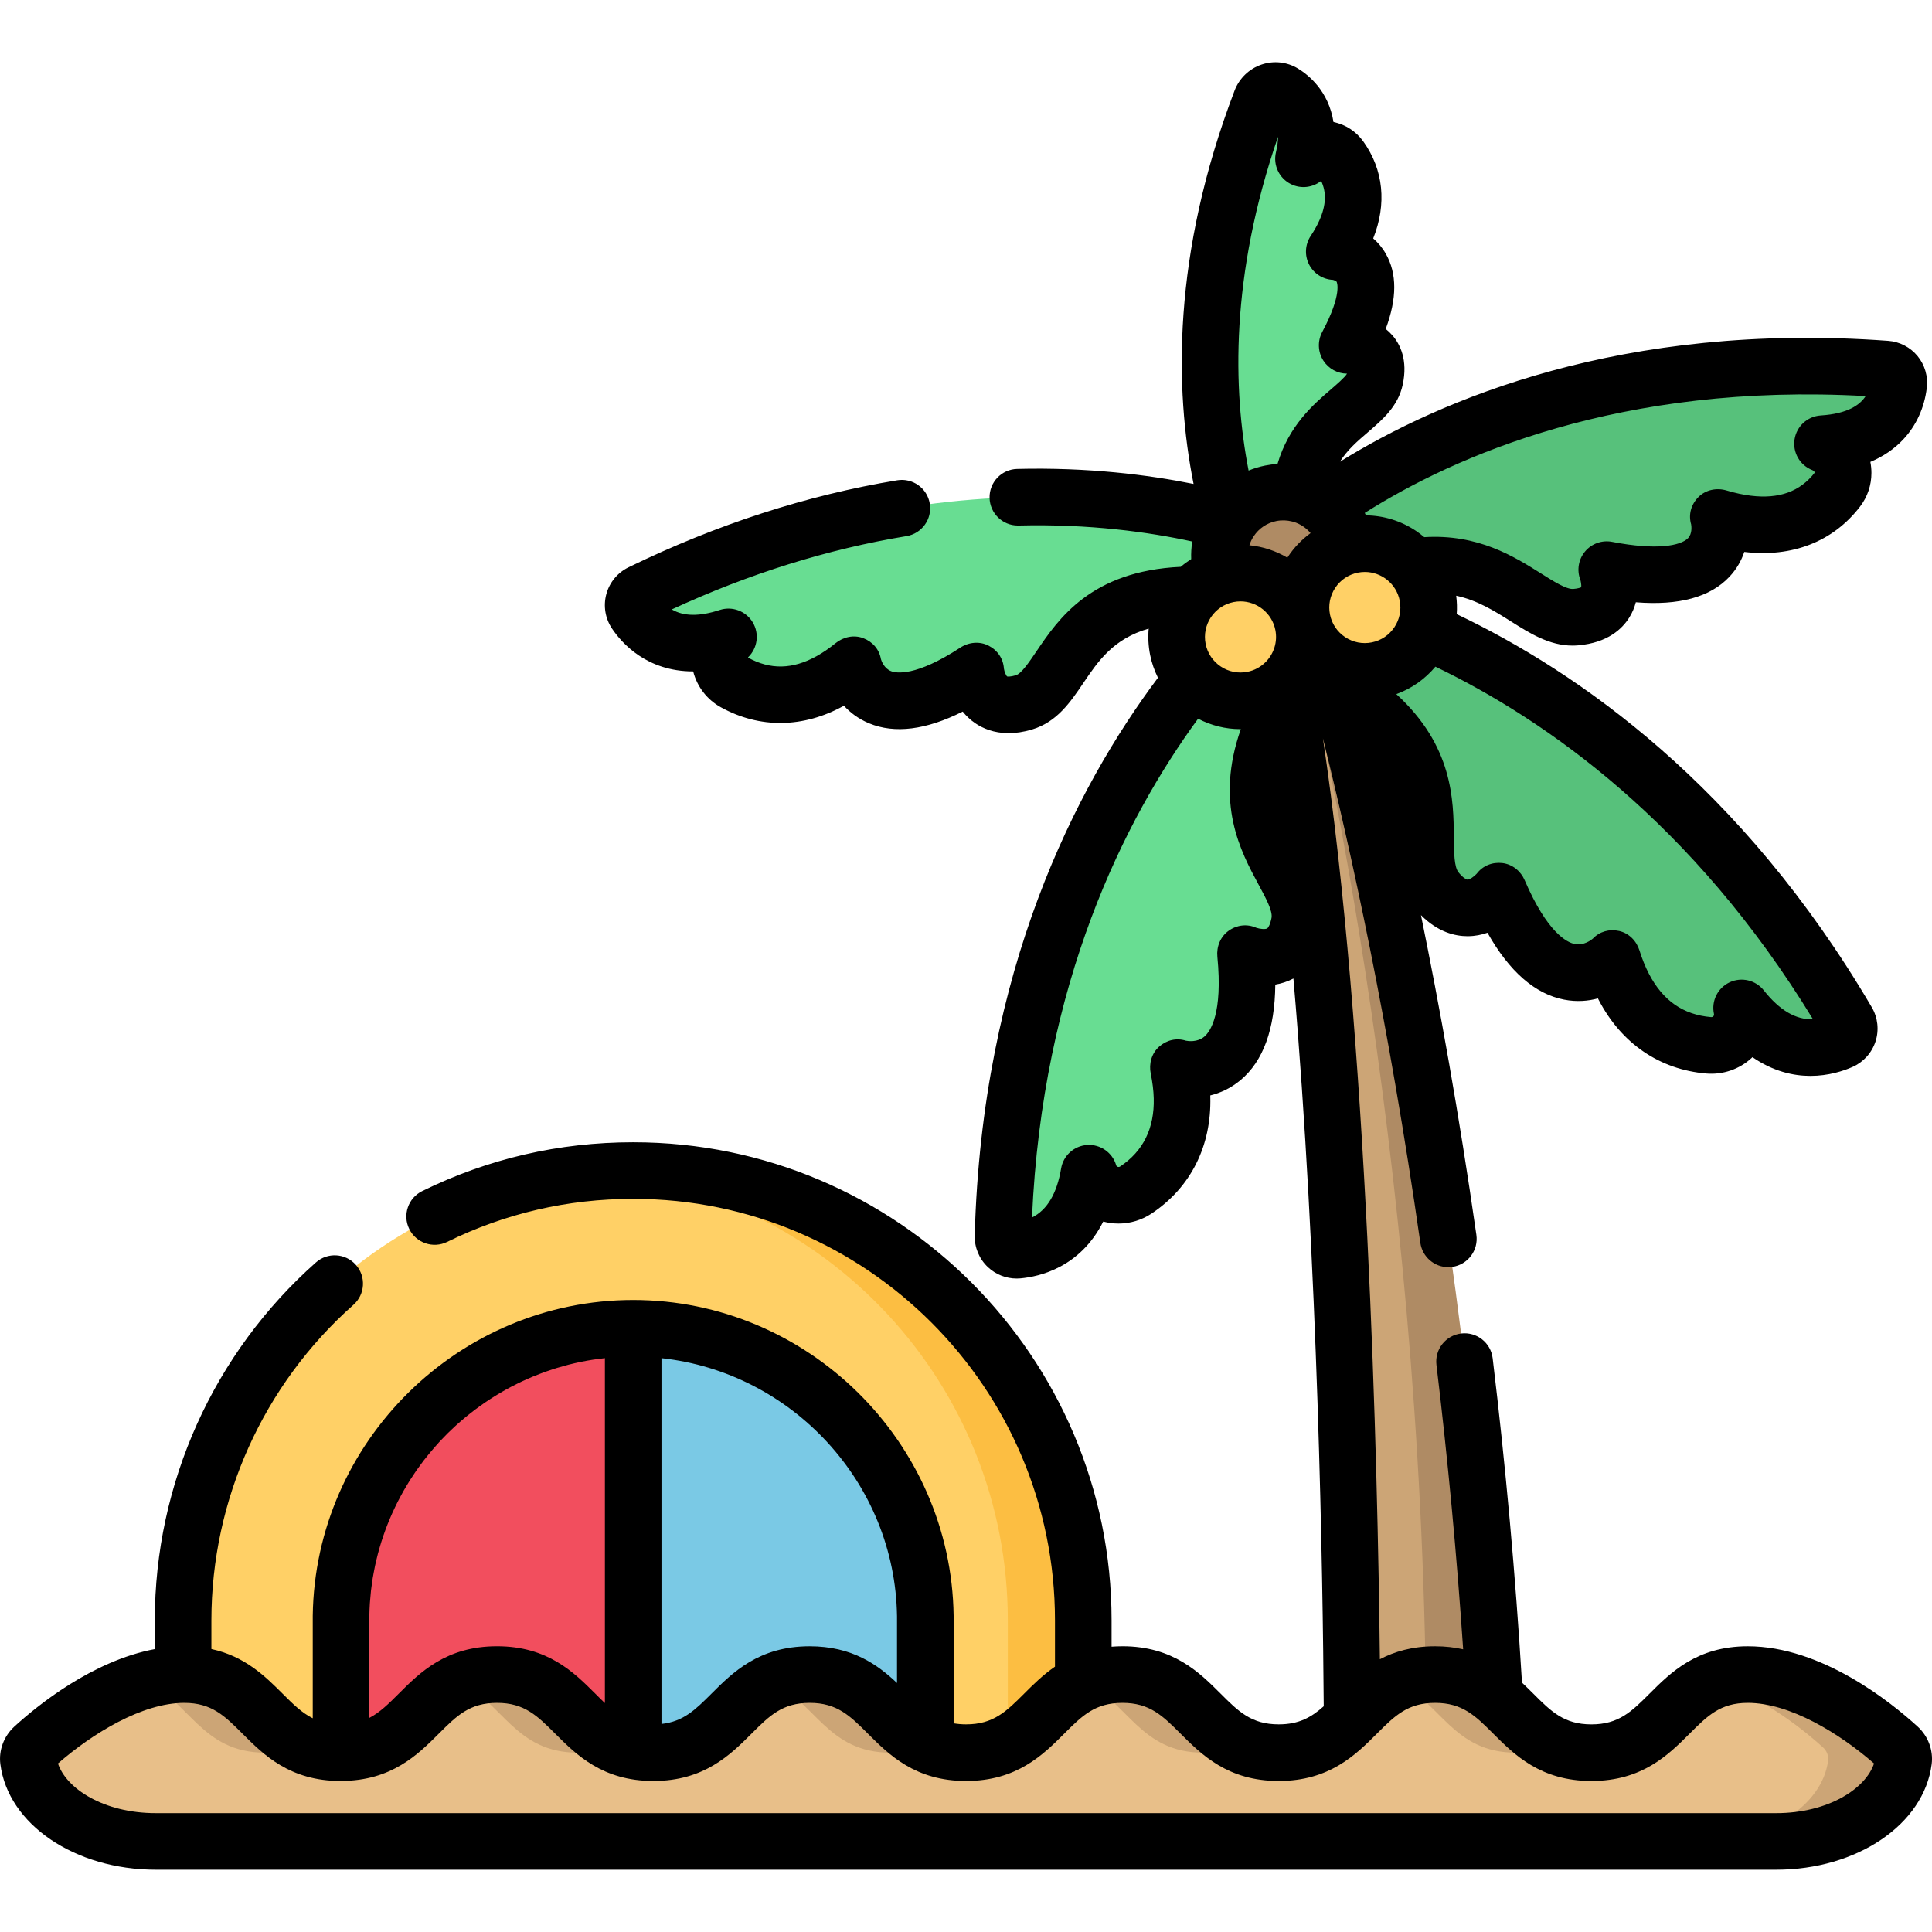 <?xml version="1.0" encoding="iso-8859-1"?>
<!-- Generator: Adobe Illustrator 19.0.0, SVG Export Plug-In . SVG Version: 6.00 Build 0)  -->
<svg version="1.1" id="Layer_1" xmlns="http://www.w3.org/2000/svg" xmlns:xlink="http://www.w3.org/1999/xlink" x="0px" y="0px"
	 viewBox="0 0 511.999 511.999" style="enable-background:new 0 0 511.999 511.999;" xml:space="preserve">
<path style="fill:#AF8B64;" d="M358.363,468.107c0,0,0.703-212.231-22.164-308.541c-0.718-3.025,1.058-6.083,4.034-6.983l0,0
	c3.082-0.932,6.341,0.776,7.32,3.843c8.266,25.903,42.315,150.801,49.456,311.681H358.363z"/>
<path style="fill:#CCA576;" d="M377.969,468.108h-19.61c0,0,0.69-204.92-20.99-303.42c-0.37-1.76-0.75-3.49-1.15-5.18
	c-0.19-0.79-0.21-1.58-0.08-2.33c0.01-0.13,0.03-0.25,0.07-0.37c0.46-2.06,1.99-3.8,4.14-4.45c0.04-0.01,0.08-0.02,0.12-0.03
	c0.02,0.06,0.03,0.12,0.05,0.18C350.999,190.118,378.519,317.088,377.969,468.108z"/>
<path style="fill:#68DD92;" d="M336.638,157.902c-12.127,10.534-67.989,64.642-70.834,169.712c-0.058,2.156,1.784,3.893,3.932,3.702
	c5.784-0.513,16.082-3.817,18.861-20.412l0,0c1.575,5.302,7.824,7.519,12.427,4.454c6.027-4.014,12.544-11.389,12.221-24.448
	c-0.06-2.426-0.356-5.049-0.936-7.883c0,0,21.31,6.057,17.766-30.221c0,0,11.76,4.867,14.25-8.133
	c2.49-13.001-22.026-24.589-4.658-57.488c0,0,15.859-16.751,1.736-29.285C340.051,156.697,338.004,156.715,336.638,157.902z"/>
<g>
	<path style="fill:#57C17B;" d="M345.624,156.316c15.706,3.37,90.745,23.785,143.956,114.426c1.096,1.866,0.31,4.276-1.671,5.148
		c-5.318,2.341-15.922,4.403-26.356-8.776l0,0c1.18,5.404-3.222,10.363-8.733,9.9c-7.216-0.605-16.483-3.917-22.504-15.51
		c-1.119-2.154-2.125-4.594-2.986-7.355c0,0-15.739,15.593-30.147-17.888c0,0-7.949,9.94-16.405-0.243s7.419-32.168-23.672-52.594
		c0,0-21.975-7.012-15.657-24.808C342.054,156.909,343.854,155.937,345.624,156.316z"/>
	<path style="fill:#57C17B;" d="M334.179,147.768c11.129-10.908,64.799-57.329,165.671-49.958c2.058,0.15,3.576,1.998,3.331,4.047
		c-0.642,5.381-4.096,14.713-20.193,15.733l0,0c5.087,1.985,7.078,8.061,4.001,12.087c-4.028,5.272-11.317,10.683-23.934,9.13
		c-2.344-0.288-4.872-0.817-7.598-1.632c0,0,5.333,20.577-29.65,13.782c0,0,4.417,11.501-8.212,12.594s-23.232-23.02-55.462-9.868
		c0,0-16.492,13.209-28.258-1.054C332.69,151.192,332.847,149.074,334.179,147.768z"/>
</g>
<g>
	<path style="fill:#68DD92;" d="M333.66,157.253c-5.992-11.947-26.181-60.591,0.533-130.59c0.901-2.36,3.721-3.404,5.88-2.094
		c3.643,2.211,7.859,7.083,5.365,17.506l0,0c2.601-3.283,7.504-3.374,9.763-0.211c2.957,4.141,5.282,10.705,1.301,19.607
		c-0.74,1.654-1.697,3.389-2.908,5.203c0,0,16.287,0.725,3.424,24.846c0,0,9.427-0.648,7.383,8.859
		c-2.044,9.506-22.111,11.848-19.73,38.444c0,0,5.681,14.344-6.216,20.07C336.681,159.749,334.543,159.014,333.66,157.253z"/>
	<path style="fill:#68DD92;" d="M339.125,142.485c-14.332-5.581-82.353-27.743-169.274,14.599c-2.005,0.977-2.669,3.487-1.424,5.338
		c3.049,4.531,10.192,11.079,24.622,6.365l0,0c-3.666,3.557-2.836,9.637,1.639,12.1c5.884,3.239,14.755,5.45,25.365-0.435
		c1.967-1.091,3.994-2.46,6.073-4.153c0,0,4.174,20.107,32.449,1.622c0,0,1.051,11.75,12.798,8.215s10.742-28.65,45.22-28.506
		c0,0,20.254,5.749,24.7-10.76C341.78,145.06,340.871,143.164,339.125,142.485z"/>
</g>
<path style="fill:#FFD066;" d="M287.076,470.088H48.516v-40.663c0-65.836,53.371-119.207,119.207-119.207h0.145
	c65.836,0,119.207,53.371,119.207,119.207v40.663H287.076z"/>
<path style="fill:#FCBE42;" d="M167.869,310.217h-0.145c-3.344,0-6.653,0.145-9.927,0.415c61.191,5.045,109.28,56.3,109.28,118.792
	v40.663h20v-40.663C287.076,363.588,233.705,310.217,167.869,310.217z"/>
<path style="fill:#68DD92;" d="M245.222,428.284v41.802H90.377v-41.802c0.576-42.147,35.083-76.267,77.417-76.267
	S244.646,386.137,245.222,428.284z"/>
<path style="fill:#7AC9E5;" d="M245.222,428.284v41.802H90.377v-41.802c0.576-42.147,35.083-76.267,77.417-76.267
	S244.646,386.137,245.222,428.284z"/>
<path style="fill:#F24E5E;" d="M167.794,352.016v118.069H90.377v-41.802C90.953,386.137,125.46,352.016,167.794,352.016z"/>
<path style="fill:#E8BF89;" d="M463.172,443.779c-20.716,0-20.716,20.7-41.431,20.7c-20.717,0-20.717-20.7-41.433-20.7
	c-20.717,0-20.717,20.7-41.434,20.7c-20.716,0-20.716-20.7-41.433-20.7c-20.714,0-20.714,20.7-41.428,20.7
	c-20.717,0-20.717-20.7-41.433-20.7c-20.717,0-20.717,20.7-41.434,20.7c-20.718,0-20.718-20.7-41.436-20.7
	c-20.717,0-20.717,20.7-41.434,20.7c-20.72,0-20.72-20.7-41.44-20.7c-17.445,0-34.891,14.674-39.969,19.312
	c-0.973,0.888-1.504,2.184-1.337,3.49c1.532,12.005,16.066,21.417,33.77,21.417h429.398c17.703,0,32.238-9.412,33.771-21.416
	c0.167-1.306-0.364-2.601-1.337-3.49C498.054,458.453,480.613,443.779,463.172,443.779z"/>
<g>
	<path style="fill:#CCA576;" d="M318.873,464.48c4.012,0,7.241-0.782,10-2.033c-11.488-5.21-14.728-18.658-31.433-18.658
		c-4.012,0-7.241,0.782-10,2.033C298.928,451.033,302.169,464.48,318.873,464.48z"/>
	<path style="fill:#CCA576;" d="M401.741,464.48c4.012,0,7.241-0.782,10-2.033c-11.488-5.211-14.729-18.657-31.433-18.657
		c-4.012,0-7.241,0.782-10,2.033C381.795,451.033,385.036,464.48,401.741,464.48z"/>
	<path style="fill:#CCA576;" d="M236.012,464.48c4.012,0,7.241-0.782,10-2.033c-11.487-5.211-14.728-18.657-31.433-18.657
		c-4.012,0-7.241,0.782-10,2.033C216.067,451.033,219.308,464.48,236.012,464.48z"/>
	<path style="fill:#CCA576;" d="M70.276,464.48c4.011,0,7.24-0.781,9.999-2.033c-11.49-5.21-14.731-18.658-31.439-18.658
		c-3.637,0-7.272,0.644-10.797,1.695C50.183,450.419,53.189,464.48,70.276,464.48z"/>
	<path style="fill:#CCA576;" d="M153.146,464.48c4.012,0,7.241-0.782,10-2.033c-11.489-5.21-14.729-18.658-31.436-18.658
		c-4.012,0-7.241,0.782-10,2.033C133.199,451.033,136.44,464.48,153.146,464.48z"/>
	<path style="fill:#CCA576;" d="M503.132,463.093c-5.077-4.636-22.519-19.304-39.96-19.304c-3.633,0-6.62,0.646-9.202,1.696
		c13.379,3.992,25.144,13.939,29.162,17.608c0.972,0.888,1.504,2.182,1.337,3.488c-1.533,11.999-16.067,21.407-33.771,21.407h20
		c17.704,0,32.238-9.408,33.771-21.407C504.635,465.275,504.104,463.981,503.132,463.093z"/>
</g>
<circle style="fill:#AF8B64;" cx="340.089" cy="147.318" r="16.921"/>
<g>
	<circle style="fill:#FFD066;" cx="361.699" cy="160.998" r="16.921"/>
	<circle style="fill:#FFD066;" cx="328.739" cy="168.798" r="16.921"/>
</g>
<path d="M508.19,457.555c-7.001-6.396-25.404-21.275-45.019-21.275c-13.463,0-20.424,6.956-26.018,12.545
	c-4.737,4.734-8.161,8.155-15.413,8.155c-7.254,0-10.677-3.421-15.416-8.155c-0.945-0.944-1.934-1.928-2.982-2.91
	c-1.709-28.369-4.316-57.274-7.775-85.978c-0.495-4.113-4.233-7.039-8.344-6.549c-4.112,0.496-7.044,4.231-6.549,8.344
	c3.029,25.131,5.399,50.418,7.077,75.354c-2.245-0.506-4.704-0.806-7.445-0.806c-6.025,0-10.742,1.398-14.623,3.438
	c-0.59-51.723-3.259-165.046-15.095-244.063c7.262,29.046,17.428,75.149,25.818,133.72c0.535,3.74,3.743,6.438,7.414,6.438
	c0.354,0,0.713-0.025,1.073-0.077c4.101-0.587,6.948-4.387,6.36-8.487c-4.613-32.203-9.762-60.699-14.683-84.728
	c4.513,4.541,9.101,5.585,12.336,5.585c0.05,0,0.1,0,0.147-0.001c1.871-0.018,3.593-0.372,5.143-0.915
	c5.783,10.273,12.591,16.223,20.305,17.721c3.37,0.655,6.395,0.373,8.967-0.322c0.063,0.126,0.128,0.252,0.192,0.377
	c5.996,11.544,16.126,18.479,28.53,19.526c4.389,0.369,8.747-1.125,11.974-4.092c0.086-0.08,0.172-0.16,0.257-0.242
	c5.475,3.767,10.806,4.965,15.376,4.965c4.779-0.001,8.726-1.312,11.127-2.368c2.907-1.278,5.134-3.744,6.111-6.767
	c0.976-3.02,0.613-6.317-0.991-9.046c-34.449-58.682-77.838-88.882-109.997-104.189c0.116-1.604,0.073-3.237-0.141-4.882
	c5.61,1.209,10.1,4.026,14.486,6.793c5.01,3.161,10.178,6.423,16.336,6.423c0.497,0,1.002-0.021,1.513-0.065
	c7.8-0.674,11.66-4.37,13.525-7.352c0.832-1.331,1.388-2.706,1.742-4.063c11.394,0.922,19.717-1.34,24.799-6.747
	c1.985-2.112,3.212-4.395,3.946-6.594c12.694,1.525,23.587-2.743,30.694-12.036c1.962-2.569,2.999-5.647,2.999-8.901
	c0-0.987-0.098-1.962-0.284-2.914c3.405-1.426,6.304-3.398,8.672-5.909c3.483-3.692,5.658-8.451,6.287-13.739
	c0.366-3.005-0.527-6.07-2.452-8.41c-1.924-2.34-4.759-3.808-7.777-4.028c-70.558-5.15-118.959,15.705-145.3,32.037
	c1.959-3.131,4.629-5.427,7.386-7.795c3.944-3.39,8.023-6.895,9.25-12.608c1.418-6.569-0.698-10.739-2.722-13.08
	c-0.562-0.648-1.159-1.212-1.779-1.701c3.013-8.127,3.011-14.692,0.023-19.929c-0.957-1.68-2.113-3.009-3.34-4.063
	c3.642-9.136,2.732-18.206-2.599-25.662c-1.926-2.711-4.726-4.522-7.925-5.19c-1.312-8.233-6.609-12.471-9.417-14.171
	c-2.899-1.767-6.415-2.148-9.648-1.05c-3.285,1.118-5.886,3.617-7.142,6.879c-16.637,43.587-15.844,79.352-10.872,104.26
	c-12.095-2.437-28.008-4.437-46.749-3.98c-4.141,0.101-7.416,3.539-7.315,7.681c0.1,4.078,3.437,7.317,7.494,7.317
	c0.062,0,0.124-0.001,0.187-0.002c18.847-0.458,34.567,1.74,46.033,4.235c-0.242,1.537-0.335,3.098-0.277,4.667
	c-0.972,0.615-1.9,1.293-2.776,2.042c-23.818,1.111-32.446,13.839-38.227,22.383c-1.968,2.91-4.004,5.918-5.471,6.359
	c-1.438,0.432-2.19,0.357-2.313,0.315c-0.275-0.21-0.726-1.237-0.85-2.076c-0.161-2.653-1.71-4.896-4.085-6.1
	c-2.395-1.214-5.242-0.922-7.486,0.546c-11.874,7.765-17.021,6.733-18.315,6.233c-1.878-0.727-2.571-2.745-2.7-3.179
	c-0.444-2.608-2.205-4.627-4.683-5.574c-2.506-0.957-5.297-0.334-7.377,1.356c-1.669,1.356-3.345,2.503-4.99,3.413
	c-6.329,3.512-12.25,3.652-18.153,0.398l0.01-0.112c2.509-2.429,3.009-6.269,1.207-9.26s-5.43-4.34-8.751-3.259
	c-5.356,1.749-9.548,1.706-12.688-0.155c20.452-9.459,41.348-15.987,62.187-19.42c4.087-0.674,6.854-4.532,6.181-8.619
	c-0.673-4.088-4.534-6.849-8.62-6.182c-23.941,3.944-47.902,11.704-71.206,23.057c-2.91,1.411-5.059,4.01-5.898,7.131
	c-0.84,3.126-0.28,6.46,1.528,9.137c2.608,3.874,9.223,11.329,21.462,11.329c0.011,0,0.021,0,0.032,0
	c1.017,4.016,3.655,7.493,7.367,9.521c10.283,5.667,21.854,5.513,32.576-0.427c1.645,1.791,3.815,3.476,6.667,4.659
	c6.786,2.819,15.108,1.771,24.817-3.106c0.904,1.127,2.009,2.196,3.358,3.11c1.954,1.321,4.866,2.604,8.806,2.604
	c1.851,0,3.928-0.283,6.238-0.978c6.578-1.98,10.134-7.235,13.572-12.317c3.92-5.794,7.943-11.733,17.311-14.409
	c-0.206,2.312-0.084,4.666,0.385,7.005c0.425,2.12,1.139,4.13,2.069,6.02c-21.832,29.161-46.658,77.478-48.557,147.793
	c-0.088,3.163,1.186,6.224,3.494,8.397c2.069,1.948,4.802,3.023,7.628,3.023c0.325,0,0.651-0.014,0.979-0.043
	c5.115-0.461,15.866-2.921,21.956-15.057c1.305,0.345,2.674,0.526,4.081,0.526c3.096,0,6.113-0.916,8.738-2.658
	c10.353-6.897,15.879-17.862,15.56-30.875c-0.004-0.14-0.008-0.279-0.013-0.42c2.588-0.631,5.371-1.848,8.003-4.046
	c6.032-5.036,9.122-13.534,9.228-25.322c1.572-0.265,3.202-0.771,4.802-1.612c6.545,75.565,7.801,159.268,8.032,192.861
	c-3.268,2.908-6.541,4.794-11.925,4.794c-7.254,0-10.677-3.421-15.416-8.155c-5.593-5.589-12.554-12.545-26.017-12.545
	c-0.992,0-1.939,0.048-2.862,0.121v-6.972c0-69.868-56.842-126.71-126.71-126.71h-0.14c-19.597,0-38.388,4.354-55.852,12.942
	c-3.717,1.828-5.248,6.323-3.42,10.04c1.827,3.717,6.323,5.249,10.04,3.421c15.385-7.566,31.949-11.403,49.231-11.403h0.14
	c61.597,0,111.71,50.113,111.71,111.71v12.256c-3.21,2.212-5.807,4.794-8.154,7.14c-4.737,4.734-8.16,8.155-15.412,8.155
	c-1.197,0-2.282-0.102-3.293-0.278v-28.414c0-0.034,0-0.067,0-0.102c-0.625-46.135-38.719-83.669-84.92-83.669
	c-46.2,0-84.295,37.534-84.919,83.669c0,0.034,0,0.067,0,0.102v27.077c-2.912-1.448-5.244-3.766-8.022-6.542
	c-4.5-4.496-9.893-9.87-18.837-11.802v-7.594c0-31.945,13.722-62.428,37.647-83.631c3.1-2.748,3.386-7.488,0.638-10.588
	c-2.747-3.099-7.487-3.386-10.587-0.639c-27.133,24.05-42.696,58.624-42.696,94.859v7.608c-16.54,3.096-31.148,14.981-37.211,20.519
	c-2.799,2.558-4.189,6.288-3.718,9.978c2.036,15.943,19.752,27.966,41.21,27.966h429.398c21.457,0,39.174-12.022,41.21-27.965
	C512.38,463.843,510.99,460.112,508.19,457.555z M323.522,176.638c-2.095-1.395-3.521-3.522-4.016-5.989v-0.001
	c-1.021-5.095,2.291-10.07,7.384-11.092c0.622-0.125,1.242-0.185,1.854-0.185c4.396,0,8.339,3.1,9.235,7.57
	c0.641,3.195-0.425,6.343-2.564,8.498c-0.025,0.023-0.05,0.045-0.074,0.069c-1.262,1.245-2.883,2.151-4.746,2.525
	C328.13,178.53,325.616,178.033,323.522,176.638z M370.932,159.144c1.021,5.095-2.291,10.07-7.384,11.092
	c-2.467,0.496-4.979-0.001-7.074-1.396c-2.095-1.396-3.521-3.522-4.016-5.99s0.001-4.98,1.396-7.076
	c1.395-2.095,3.521-3.521,5.988-4.016c0.623-0.125,1.243-0.185,1.855-0.185C366.093,151.574,370.036,154.674,370.932,159.144z
	 M338.236,138.081c1.413-0.284,2.839-0.231,4.194,0.118c0.126,0.039,0.257,0.066,0.386,0.098c0.872,0.265,1.709,0.66,2.489,1.179
	c0.764,0.509,1.437,1.117,2.01,1.8c-2.299,1.678-4.323,3.746-5.947,6.186c-0.071,0.106-0.135,0.216-0.204,0.324
	c-3.036-1.796-6.462-2.943-10.06-3.295c0.264-0.836,0.643-1.641,1.143-2.391C333.641,140.004,335.768,138.577,338.236,138.081z
	 M480.456,270.1c-4.509,0.189-8.847-2.36-13.028-7.64c-2.166-2.735-5.932-3.614-9.085-2.123s-4.862,4.959-4.124,8.368
	c0.014,0.064,0.021,0.122,0.021,0.182c0,0.229-0.143,0.394-0.228,0.472c-0.205,0.188-0.42,0.198-0.561,0.185
	c-7.395-0.625-12.784-4.384-16.474-11.488c-0.956-1.844-1.793-3.909-2.488-6.14c-0.796-2.554-2.783-4.604-5.392-5.195
	c-2.587-0.586-5.179,0.126-6.997,2.046c-0.37,0.316-2.411,1.923-4.846,1.396c-1.966-0.427-7.186-2.925-13.188-16.87
	c-1.059-2.46-3.274-4.266-5.935-4.579c-2.647-0.311-5.181,0.705-6.784,2.823c-0.64,0.724-1.844,1.568-2.44,1.568
	c-0.001,0-0.003,0-0.004,0c-0.321-0.002-1.213-0.505-2.356-1.882c-1.188-1.43-1.224-5.272-1.261-9.341
	c-0.09-9.93-0.235-24.21-15.246-37.932c4.128-1.498,7.662-4.051,10.36-7.276C409.675,190.763,448.654,218.037,480.456,270.1z
	 M494.42,104.972c-1.476,2.297-4.692,4.674-11.904,5.13c-3.513,0.223-6.397,2.856-6.938,6.334s1.41,6.862,4.688,8.14
	c0.46,0.18,0.625,0.505,0.669,0.67c-3.917,5.038-9.469,7.036-16.958,6.118c-2.001-0.247-4.146-0.709-6.377-1.374
	c-2.646-0.791-5.563-0.217-7.511,1.746c-1.928,1.943-2.687,4.626-1.914,7.245c0.068,0.407,0.342,2.45-0.846,3.656
	c-1.94,1.971-8.237,3.259-20.093,0.958c-2.672-0.522-5.424,0.454-7.176,2.544c-1.752,2.089-2.231,4.965-1.254,7.51
	c0.105,0.273,0.32,1.396,0.237,1.979c-0.294,0.137-0.957,0.35-2.095,0.448c-1.833,0.145-5.236-2.008-8.551-4.099
	c-7.132-4.501-16.703-10.51-30.954-9.629c-0.705-0.593-1.436-1.161-2.214-1.679c-3.987-2.655-8.558-4.048-13.236-4.097
	c-0.105-0.215-0.197-0.438-0.308-0.649C385.288,120.982,429.364,101.32,494.42,104.972z M338.689,36.247
	c0.001,1.112-0.155,2.458-0.545,4.089c-0.817,3.422,0.854,6.952,4.02,8.489c2.643,1.283,5.731,0.888,7.952-0.883
	c1.465,3.059,1.308,6.503-0.467,10.471c-0.593,1.328-1.364,2.711-2.296,4.111c-1.498,2.252-1.667,5.137-0.442,7.549
	s3.653,3.978,6.355,4.097c0.007,0.001,0.794,0.226,0.957,0.512c0.017,0.029,1.628,3.083-3.823,13.308
	c-1.282,2.404-1.159,5.315,0.321,7.603c1.38,2.133,3.737,3.411,6.253,3.426c-0.525,0.956-2.842,2.946-4.27,4.174
	c-4.622,3.971-11.174,9.614-14.151,19.755c-1.09,0.071-2.183,0.209-3.272,0.429c-1.519,0.305-2.984,0.756-4.39,1.324
	C326.718,103.285,326,73.102,338.689,36.247z M336.963,243.257c-0.337,1.758-0.877,2.631-1.158,2.788
	c-0.521,0.293-1.993,0.137-2.907-0.189c-2.427-1.076-5.137-0.741-7.299,0.809c-2.176,1.56-3.244,4.208-2.984,6.872
	c1.475,15.105-1.891,19.813-3.406,21.137c-1.877,1.639-4.441,1.216-4.92,1.118c-2.521-0.804-5.135-0.176-7.116,1.588
	c-1.999,1.778-2.748,4.534-2.211,7.155c0.475,2.313,0.74,4.52,0.79,6.558c0.194,7.905-2.794,13.97-8.868,18.017
	c-0.151,0.101-0.293,0.149-0.434,0.149c-0.121,0-0.528-0.034-0.657-0.473c-0.989-3.351-4.163-5.564-7.646-5.363
	c-3.487,0.211-6.366,2.802-6.943,6.247c-1.112,6.638-3.7,10.981-7.712,12.976c2.764-62.162,24.42-105.389,44.012-132.183
	c3.481,1.814,7.298,2.764,11.191,2.764c0.046,0,0.092-0.003,0.137-0.003c-6.917,19.648-0.043,32.41,4.727,41.25
	C335.488,238.051,337.312,241.43,336.963,243.257z M237.719,428.34v17.673c-5.168-4.864-11.875-9.733-23.14-9.733
	c-13.463,0-20.424,6.956-26.018,12.545c-4.241,4.238-7.438,7.415-13.263,8.037v-96.93
	C209.861,363.671,237.215,392.914,237.719,428.34z M97.88,428.296c0.017-1.133,0.063-2.258,0.134-3.377
	c0.025-0.389,0.068-0.773,0.099-1.16c0.06-0.741,0.118-1.483,0.201-2.218c0.052-0.458,0.122-0.912,0.182-1.368
	c0.087-0.657,0.173-1.314,0.279-1.965c0.078-0.482,0.172-0.958,0.261-1.437c0.114-0.617,0.227-1.234,0.357-1.846
	c0.104-0.49,0.222-0.976,0.337-1.462c0.139-0.59,0.28-1.18,0.434-1.764c0.13-0.493,0.271-0.982,0.411-1.471
	c0.163-0.567,0.33-1.134,0.507-1.695c0.155-0.491,0.318-0.979,0.484-1.466c0.187-0.55,0.38-1.097,0.58-1.64
	c0.179-0.485,0.363-0.968,0.553-1.448c0.211-0.535,0.429-1.065,0.653-1.594c0.202-0.477,0.406-0.952,0.618-1.423
	c0.234-0.52,0.478-1.034,0.724-1.547c0.224-0.467,0.448-0.933,0.682-1.394c0.258-0.507,0.526-1.008,0.796-1.508
	c0.244-0.453,0.487-0.908,0.741-1.355c0.282-0.496,0.576-0.983,0.869-1.472c0.263-0.438,0.521-0.878,0.793-1.309
	c0.309-0.49,0.632-0.969,0.953-1.451c0.277-0.416,0.547-0.836,0.832-1.245c0.343-0.493,0.703-0.973,1.059-1.457
	c0.282-0.384,0.556-0.774,0.846-1.152c0.444-0.579,0.906-1.141,1.367-1.706c0.419-0.513,0.845-1.02,1.278-1.52
	c0.481-0.556,0.96-1.112,1.457-1.652c0.328-0.356,0.67-0.698,1.005-1.047c0.408-0.425,0.813-0.855,1.231-1.271
	c0.361-0.357,0.734-0.702,1.103-1.052c0.411-0.39,0.819-0.783,1.239-1.164c0.384-0.347,0.778-0.682,1.169-1.021
	c0.421-0.364,0.84-0.73,1.27-1.085c0.403-0.333,0.814-0.655,1.225-0.979c0.435-0.343,0.87-0.686,1.313-1.019
	c0.418-0.314,0.842-0.619,1.267-0.924c0.451-0.324,0.903-0.645,1.362-0.958c0.431-0.295,0.868-0.583,1.306-0.867
	c0.467-0.304,0.938-0.604,1.412-0.897c0.443-0.273,0.89-0.542,1.339-0.806c0.485-0.284,0.974-0.562,1.466-0.835
	c0.453-0.251,0.907-0.5,1.365-0.741c0.505-0.265,1.014-0.522,1.526-0.775c0.459-0.227,0.918-0.454,1.382-0.672
	c0.527-0.247,1.061-0.482,1.595-0.716c0.461-0.202,0.92-0.406,1.386-0.598c0.554-0.229,1.116-0.443,1.677-0.658
	c0.458-0.175,0.913-0.355,1.375-0.521c0.594-0.213,1.196-0.408,1.798-0.605c0.438-0.144,0.873-0.295,1.316-0.431
	c0.673-0.206,1.355-0.391,2.037-0.576c0.381-0.104,0.757-0.219,1.14-0.317c1.021-0.26,2.051-0.497,3.089-0.71
	c0.048-0.01,0.095-0.023,0.143-0.033c1.089-0.222,2.187-0.416,3.292-0.586c0.35-0.054,0.705-0.091,1.056-0.14
	c0.68-0.094,1.361-0.186,2.047-0.26v91.412c-0.833-0.784-1.678-1.628-2.569-2.519c-5.594-5.589-12.555-12.545-26.019-12.545
	c-13.463,0-20.425,6.956-26.019,12.545c-2.712,2.71-4.997,4.986-7.813,6.44v-26.922C97.879,428.326,97.88,428.311,97.88,428.296z
	 M470.698,480.498H41.3c-13.89,0-23.744-6.537-25.937-13.152c9.164-7.993,22.335-16.066,33.473-16.066
	c7.255,0,10.68,3.421,15.419,8.156c5.594,5.589,12.556,12.544,26.021,12.544c0.026,0,0.049-0.002,0.074-0.002
	c0.01,0,0.019,0.001,0.029,0.001c0.044,0,0.087-0.006,0.131-0.007c13.306-0.082,20.224-6.981,25.784-12.537
	c4.738-4.734,8.162-8.155,15.416-8.155c7.254,0,10.678,3.421,15.417,8.155c5.594,5.589,12.555,12.545,26.019,12.545
	c13.463,0,20.424-6.956,26.018-12.545c4.738-4.734,8.162-8.155,15.416-8.155s10.677,3.421,15.416,8.155
	c5.593,5.589,12.555,12.545,26.018,12.545c13.462,0,20.423-6.956,26.016-12.545c4.737-4.734,8.16-8.155,15.413-8.155
	s10.677,3.421,15.414,8.155c5.594,5.589,12.555,12.545,26.019,12.545c13.463,0,20.425-6.956,26.018-12.545
	c4.739-4.734,8.162-8.155,15.416-8.155s10.677,3.421,15.416,8.155c5.593,5.589,12.555,12.545,26.018,12.545
	c13.462,0,20.423-6.956,26.017-12.545c4.737-4.734,8.161-8.155,15.414-8.155c11.135,0,24.303,8.073,33.463,16.065
	C494.442,473.96,484.588,480.498,470.698,480.498z"/>
<g>
</g>
<g>
</g>
<g>
</g>
<g>
</g>
<g>
</g>
<g>
</g>
<g>
</g>
<g>
</g>
<g>
</g>
<g>
</g>
<g>
</g>
<g>
</g>
<g>
</g>
<g>
</g>
<g>
</g>
</svg>
